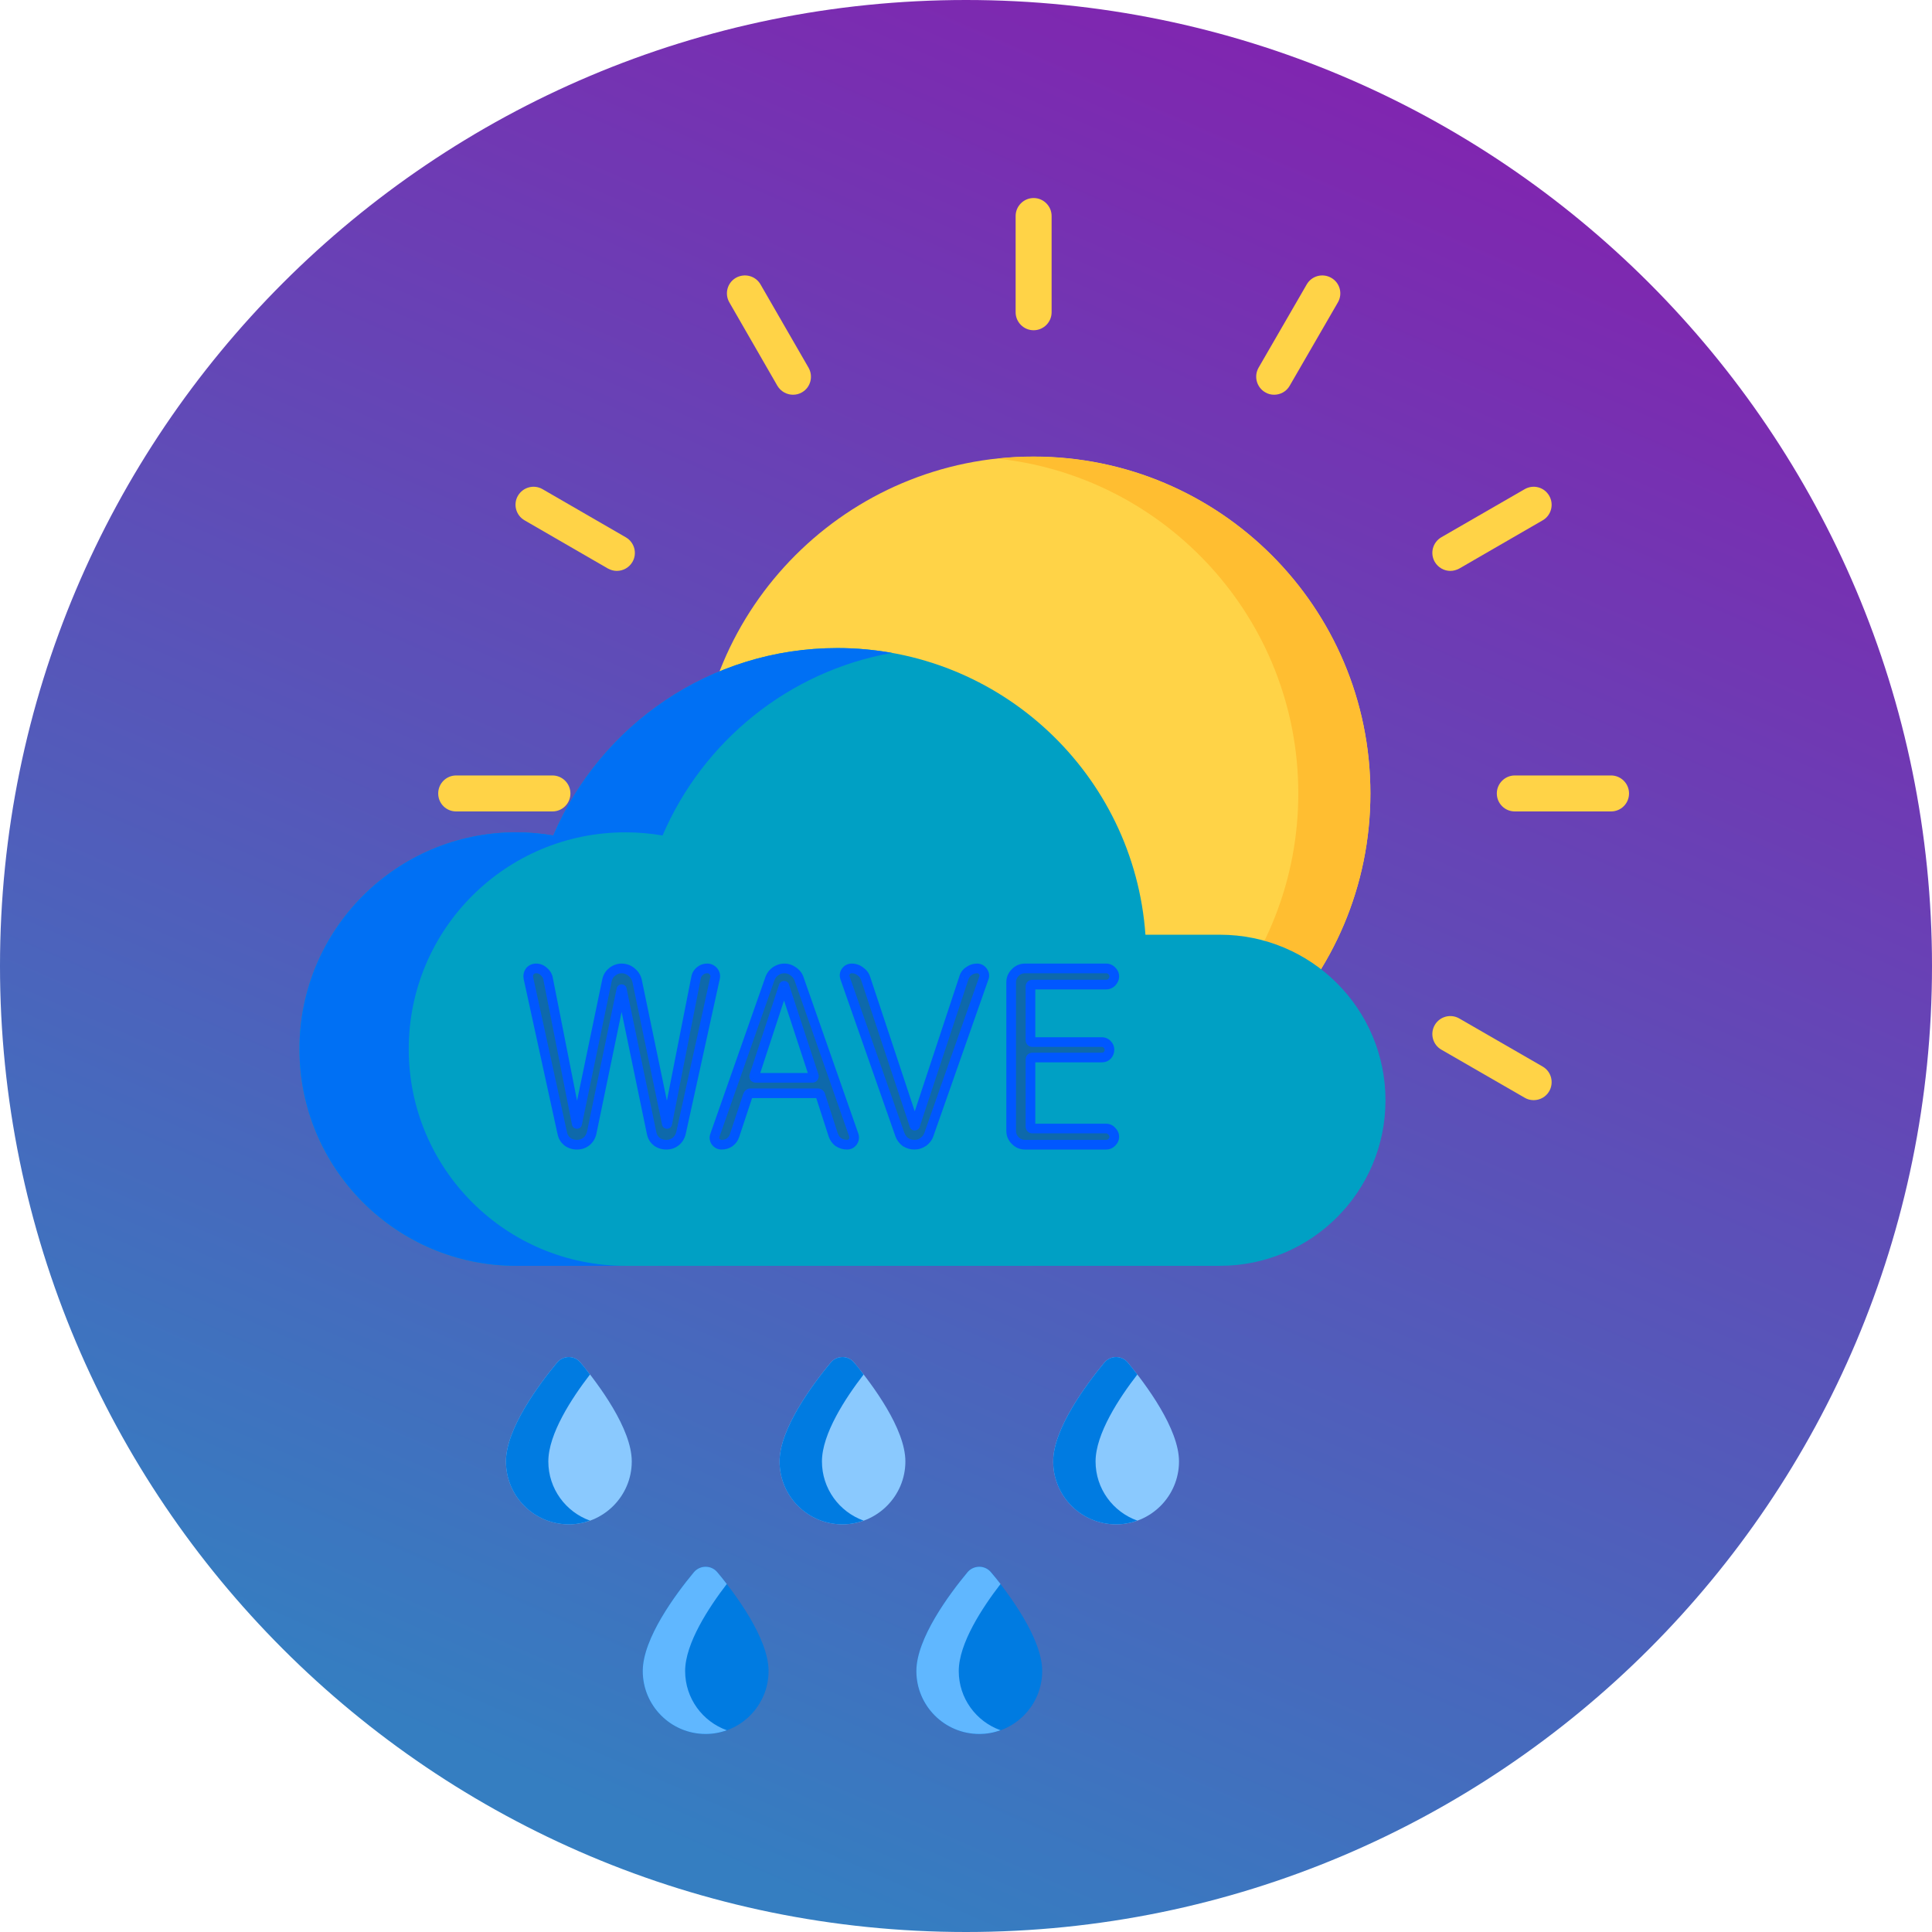 <svg width="16" height="16" viewBox="0 0 16 16" fill="none" xmlns="http://www.w3.org/2000/svg">
<path d="M8 16C12.418 16 16 12.418 16 8C16 3.582 12.418 0 8 0C3.582 0 0 3.582 0 8C0 12.418 3.582 16 8 16Z" fill="url(#paint0_linear)"/>
<path d="M8.56 9.361C10.1 9.361 11.349 8.112 11.349 6.571C11.349 5.03 10.1 3.781 8.56 3.781C7.019 3.781 5.77 5.03 5.77 6.571C5.77 8.112 7.019 9.361 8.56 9.361Z" fill="#FFD347"/>
<path d="M8.56 2.735C8.478 2.735 8.411 2.668 8.411 2.586V1.789C8.411 1.707 8.478 1.64 8.56 1.64C8.642 1.64 8.709 1.707 8.709 1.789V2.586C8.709 2.668 8.642 2.735 8.56 2.735Z" fill="#FFD347"/>
<path d="M6.567 3.269C6.516 3.269 6.466 3.242 6.438 3.195L6.04 2.504C5.999 2.433 6.023 2.342 6.094 2.301C6.166 2.26 6.257 2.284 6.298 2.355L6.696 3.045C6.737 3.117 6.713 3.208 6.642 3.249C6.618 3.263 6.593 3.269 6.567 3.269Z" fill="#FFD347"/>
<path d="M5.108 4.728C5.083 4.728 5.058 4.721 5.034 4.708L4.344 4.309C4.273 4.268 4.248 4.177 4.289 4.106C4.331 4.034 4.422 4.01 4.493 4.051L5.183 4.45C5.254 4.491 5.279 4.582 5.238 4.653C5.21 4.701 5.16 4.728 5.108 4.728Z" fill="#FFD347"/>
<path d="M4.575 6.72H3.778C3.695 6.72 3.629 6.654 3.629 6.571C3.629 6.489 3.695 6.422 3.778 6.422H4.575C4.657 6.422 4.724 6.489 4.724 6.571C4.724 6.654 4.657 6.72 4.575 6.72Z" fill="#FFD347"/>
<path d="M4.419 9.111C4.367 9.111 4.317 9.085 4.289 9.037C4.248 8.966 4.273 8.874 4.344 8.833L5.034 8.435C5.105 8.394 5.197 8.418 5.238 8.489C5.279 8.561 5.254 8.652 5.183 8.693L4.493 9.091C4.469 9.105 4.444 9.111 4.419 9.111Z" fill="#FFD347"/>
<path d="M12.701 9.111C12.676 9.111 12.65 9.105 12.627 9.091L11.937 8.693C11.865 8.652 11.841 8.56 11.882 8.489C11.923 8.418 12.014 8.393 12.086 8.435L12.776 8.833C12.847 8.874 12.871 8.965 12.83 9.037C12.803 9.084 12.753 9.111 12.701 9.111Z" fill="#FFD347"/>
<path d="M13.342 6.72H12.545C12.463 6.72 12.396 6.654 12.396 6.571C12.396 6.489 12.463 6.422 12.545 6.422H13.342C13.424 6.422 13.491 6.489 13.491 6.571C13.491 6.654 13.424 6.72 13.342 6.72Z" fill="#FFD347"/>
<path d="M12.011 4.728C11.96 4.728 11.91 4.701 11.882 4.653C11.841 4.582 11.865 4.491 11.937 4.449L12.627 4.051C12.698 4.01 12.789 4.034 12.83 4.106C12.871 4.177 12.847 4.268 12.776 4.309L12.086 4.708C12.062 4.721 12.036 4.728 12.011 4.728Z" fill="#FFD347"/>
<path d="M10.552 3.269C10.527 3.269 10.501 3.263 10.478 3.249C10.407 3.208 10.382 3.117 10.423 3.045L10.822 2.355C10.863 2.284 10.954 2.26 11.025 2.301C11.097 2.342 11.121 2.433 11.08 2.504L10.681 3.194C10.654 3.242 10.604 3.269 10.552 3.269Z" fill="#FFD347"/>
<path d="M8.56 3.782C8.459 3.782 8.359 3.787 8.261 3.798C9.661 3.947 10.752 5.132 10.752 6.571C10.752 8.011 9.661 9.196 8.261 9.345C8.359 9.355 8.459 9.361 8.56 9.361C10.1 9.361 11.349 8.112 11.349 6.571C11.349 5.031 10.101 3.782 8.56 3.782Z" fill="#FFBE31"/>
<path d="M5.232 12.103C5.232 12.39 4.998 12.624 4.711 12.624C4.423 12.624 4.19 12.39 4.19 12.103C4.19 11.833 4.462 11.467 4.613 11.285C4.664 11.223 4.758 11.223 4.808 11.285C4.959 11.467 5.232 11.833 5.232 12.103Z" fill="#8AC9FE"/>
<path d="M7.498 12.103C7.498 12.39 7.264 12.624 6.977 12.624C6.689 12.624 6.456 12.39 6.456 12.103C6.456 11.833 6.728 11.467 6.879 11.285C6.93 11.223 7.024 11.223 7.074 11.285C7.225 11.467 7.498 11.833 7.498 12.103Z" fill="#8AC9FE"/>
<path d="M9.764 12.103C9.764 12.39 9.531 12.624 9.243 12.624C8.955 12.624 8.722 12.39 8.722 12.103C8.722 11.833 8.995 11.467 9.145 11.285C9.196 11.223 9.29 11.223 9.341 11.285C9.491 11.467 9.764 11.833 9.764 12.103Z" fill="#8AC9FE"/>
<path d="M6.365 13.839C6.365 14.126 6.131 14.36 5.844 14.36C5.556 14.36 5.323 14.126 5.323 13.839C5.323 13.569 5.595 13.203 5.746 13.021C5.797 12.96 5.891 12.96 5.941 13.021C6.092 13.203 6.365 13.569 6.365 13.839Z" fill="#007BE1"/>
<path d="M8.631 13.839C8.631 14.126 8.398 14.36 8.11 14.36C7.822 14.36 7.589 14.126 7.589 13.839C7.589 13.569 7.862 13.203 8.012 13.021C8.063 12.96 8.157 12.96 8.208 13.021C8.358 13.203 8.631 13.569 8.631 13.839Z" fill="#007BE1"/>
<path d="M4.886 12.593C4.831 12.613 4.772 12.624 4.711 12.624C4.423 12.624 4.19 12.391 4.19 12.103C4.19 11.833 4.462 11.467 4.613 11.285C4.664 11.223 4.758 11.223 4.808 11.285C4.832 11.313 4.858 11.346 4.886 11.383C4.735 11.579 4.541 11.875 4.541 12.103C4.541 12.329 4.685 12.521 4.886 12.593Z" fill="#007BE1"/>
<path d="M7.152 12.593C7.098 12.613 7.038 12.624 6.977 12.624C6.689 12.624 6.456 12.391 6.456 12.103C6.456 11.833 6.728 11.467 6.879 11.285C6.93 11.223 7.024 11.223 7.074 11.285C7.098 11.313 7.125 11.346 7.152 11.383C7.001 11.579 6.807 11.875 6.807 12.103C6.807 12.329 6.951 12.521 7.152 12.593Z" fill="#007BE1"/>
<path d="M9.419 12.593C9.364 12.613 9.305 12.624 9.243 12.624C8.955 12.624 8.722 12.391 8.722 12.103C8.722 11.833 8.995 11.467 9.145 11.285C9.196 11.223 9.29 11.223 9.341 11.285C9.364 11.313 9.391 11.346 9.419 11.383C9.267 11.579 9.073 11.875 9.073 12.103C9.073 12.329 9.217 12.521 9.419 12.593Z" fill="#007BE1"/>
<path d="M6.019 14.329C5.965 14.349 5.905 14.36 5.844 14.36C5.556 14.36 5.323 14.126 5.323 13.839C5.323 13.569 5.595 13.203 5.746 13.021C5.797 12.96 5.891 12.96 5.941 13.021C5.965 13.049 5.991 13.082 6.019 13.118C5.868 13.315 5.674 13.611 5.674 13.839C5.674 14.065 5.818 14.257 6.019 14.329Z" fill="#60B7FF"/>
<path d="M8.286 14.329C8.231 14.349 8.172 14.36 8.11 14.36C7.822 14.36 7.589 14.126 7.589 13.839C7.589 13.569 7.861 13.203 8.012 13.021C8.063 12.96 8.157 12.96 8.207 13.021C8.231 13.049 8.258 13.082 8.286 13.118C8.134 13.315 7.94 13.611 7.94 13.839C7.94 14.065 8.084 14.257 8.286 14.329Z" fill="#60B7FF"/>
<path d="M10.103 7.741H9.486C9.392 6.414 8.286 5.367 6.935 5.367C5.879 5.367 4.973 6.006 4.582 6.919C4.482 6.902 4.38 6.893 4.275 6.893C3.284 6.893 2.48 7.696 2.48 8.688C2.48 9.679 3.284 10.483 4.275 10.483H10.103C10.86 10.483 11.474 9.869 11.474 9.112C11.474 8.355 10.86 7.741 10.103 7.741Z" fill="#00A0C4"/>
<path d="M7.387 5.407C6.53 5.559 5.821 6.14 5.487 6.919C5.387 6.902 5.285 6.893 5.18 6.893C4.188 6.893 3.385 7.696 3.385 8.688C3.385 9.679 4.188 10.483 5.18 10.483H4.275C3.284 10.483 2.48 9.679 2.48 8.688C2.48 7.696 3.284 6.893 4.275 6.893C4.38 6.893 4.482 6.902 4.582 6.919C4.973 6.006 5.879 5.367 6.935 5.367C7.089 5.367 7.24 5.381 7.387 5.407Z" fill="#0070F4"/>
<path d="M4.656 9.382L4.376 8.1C4.372 8.079 4.376 8.06 4.388 8.044C4.401 8.028 4.419 8.02 4.44 8.02C4.464 8.02 4.485 8.028 4.502 8.044C4.521 8.059 4.533 8.077 4.538 8.1L4.776 9.306C4.776 9.307 4.777 9.308 4.778 9.308C4.779 9.308 4.78 9.307 4.78 9.306L5.026 8.122C5.031 8.093 5.045 8.069 5.068 8.05C5.092 8.03 5.119 8.02 5.148 8.02C5.179 8.02 5.206 8.03 5.23 8.05C5.254 8.069 5.269 8.093 5.276 8.122L5.522 9.306C5.522 9.307 5.523 9.308 5.524 9.308C5.525 9.308 5.526 9.307 5.526 9.306L5.764 8.098C5.768 8.075 5.779 8.057 5.796 8.042C5.813 8.027 5.834 8.02 5.858 8.02C5.878 8.02 5.895 8.028 5.908 8.044C5.921 8.06 5.926 8.078 5.922 8.098L5.64 9.382C5.633 9.411 5.619 9.435 5.596 9.454C5.573 9.471 5.547 9.48 5.518 9.48C5.489 9.48 5.462 9.471 5.438 9.454C5.415 9.435 5.401 9.411 5.396 9.382L5.15 8.194C5.15 8.193 5.149 8.192 5.148 8.192C5.147 8.192 5.146 8.193 5.146 8.194L4.9 9.382C4.893 9.411 4.879 9.435 4.856 9.454C4.833 9.471 4.807 9.48 4.778 9.48C4.749 9.48 4.722 9.471 4.698 9.454C4.675 9.435 4.661 9.411 4.656 9.382ZM6.49 8.166L6.246 8.91C6.245 8.914 6.246 8.918 6.248 8.922C6.251 8.925 6.254 8.926 6.258 8.926H6.728C6.732 8.926 6.735 8.925 6.736 8.922C6.739 8.918 6.74 8.914 6.74 8.91L6.496 8.166C6.496 8.165 6.496 8.164 6.494 8.164C6.492 8.164 6.49 8.165 6.49 8.166ZM5.976 9.48C5.956 9.48 5.94 9.472 5.928 9.456C5.916 9.439 5.914 9.421 5.92 9.402L6.376 8.104C6.386 8.079 6.401 8.059 6.422 8.044C6.445 8.028 6.47 8.02 6.496 8.02C6.523 8.02 6.547 8.028 6.568 8.044C6.591 8.059 6.607 8.079 6.616 8.104L7.07 9.4C7.077 9.42 7.074 9.439 7.062 9.456C7.05 9.472 7.034 9.48 7.014 9.48C6.988 9.48 6.964 9.473 6.942 9.458C6.922 9.442 6.908 9.422 6.9 9.398L6.794 9.07C6.79 9.059 6.782 9.054 6.77 9.054H6.216C6.206 9.054 6.198 9.059 6.194 9.07L6.084 9.402C6.076 9.426 6.062 9.445 6.042 9.46C6.024 9.473 6.002 9.48 5.976 9.48ZM7.452 9.396L6.998 8.1C6.992 8.08 6.994 8.062 7.004 8.046C7.016 8.029 7.033 8.02 7.054 8.02C7.08 8.02 7.103 8.028 7.124 8.044C7.146 8.059 7.16 8.078 7.168 8.102L7.572 9.32C7.572 9.321 7.573 9.322 7.574 9.322C7.577 9.322 7.578 9.321 7.578 9.32L7.982 8.098C7.99 8.074 8.004 8.055 8.024 8.042C8.044 8.027 8.067 8.02 8.092 8.02C8.112 8.02 8.128 8.029 8.14 8.046C8.152 8.062 8.155 8.079 8.148 8.098L7.692 9.396C7.683 9.421 7.667 9.442 7.644 9.458C7.623 9.473 7.599 9.48 7.572 9.48C7.546 9.48 7.521 9.473 7.498 9.458C7.477 9.442 7.462 9.421 7.452 9.396ZM8.488 9.48C8.457 9.48 8.43 9.469 8.408 9.446C8.385 9.423 8.374 9.397 8.374 9.366V8.134C8.374 8.103 8.385 8.077 8.408 8.054C8.43 8.031 8.457 8.02 8.488 8.02H9.16C9.178 8.02 9.194 8.027 9.208 8.04C9.221 8.053 9.228 8.069 9.228 8.086C9.228 8.103 9.221 8.119 9.208 8.134C9.194 8.147 9.178 8.154 9.16 8.154H8.552C8.54 8.154 8.534 8.159 8.534 8.17V8.614C8.534 8.625 8.54 8.63 8.552 8.63H9.124C9.142 8.63 9.158 8.637 9.17 8.65C9.182 8.662 9.188 8.677 9.188 8.694C9.188 8.711 9.182 8.727 9.17 8.74C9.158 8.752 9.142 8.758 9.124 8.758H8.552C8.54 8.758 8.534 8.764 8.534 8.776V9.33C8.534 9.341 8.54 9.346 8.552 9.346H9.16C9.178 9.346 9.194 9.353 9.208 9.368C9.221 9.381 9.228 9.397 9.228 9.414C9.228 9.431 9.221 9.447 9.208 9.46C9.194 9.473 9.178 9.48 9.16 9.48H8.488Z" fill="#0E69AB"/>
<path d="M4.656 9.382L4.695 9.375L4.695 9.374L4.695 9.374L4.656 9.382ZM4.376 8.1L4.337 8.107L4.337 8.108L4.337 8.109L4.376 8.1ZM4.388 8.044L4.357 8.018L4.357 8.019L4.356 8.02L4.388 8.044ZM4.502 8.044L4.475 8.073L4.476 8.075L4.477 8.076L4.502 8.044ZM4.538 8.1L4.577 8.092L4.577 8.092L4.577 8.091L4.538 8.1ZM4.776 9.306H4.816V9.302L4.815 9.298L4.776 9.306ZM4.78 9.306L4.741 9.298L4.74 9.302V9.306H4.78ZM5.026 8.122L5.065 8.13L5.065 8.13L5.065 8.129L5.026 8.122ZM5.068 8.05L5.093 8.081L5.094 8.081L5.068 8.05ZM5.23 8.05L5.204 8.081L5.205 8.081L5.205 8.082L5.23 8.05ZM5.276 8.122L5.315 8.114L5.315 8.114L5.315 8.113L5.276 8.122ZM5.522 9.306H5.562V9.302L5.561 9.298L5.522 9.306ZM5.526 9.306L5.487 9.298L5.486 9.302V9.306H5.526ZM5.764 8.098L5.803 8.106L5.803 8.105L5.803 8.105L5.764 8.098ZM5.796 8.042L5.77 8.012L5.796 8.042ZM5.908 8.044L5.877 8.07L5.908 8.044ZM5.922 8.098L5.961 8.107L5.961 8.106L5.961 8.106L5.922 8.098ZM5.64 9.382L5.679 9.391L5.679 9.391L5.64 9.382ZM5.596 9.454L5.62 9.486L5.621 9.485L5.621 9.485L5.596 9.454ZM5.438 9.454L5.413 9.485L5.414 9.486L5.415 9.487L5.438 9.454ZM5.396 9.382L5.435 9.375L5.435 9.374L5.435 9.374L5.396 9.382ZM5.15 8.194H5.11V8.198L5.111 8.202L5.15 8.194ZM5.146 8.194L5.185 8.202L5.186 8.198V8.194H5.146ZM4.9 9.382L4.939 9.391L4.939 9.391L4.939 9.39L4.9 9.382ZM4.856 9.454L4.88 9.486L4.881 9.485L4.881 9.485L4.856 9.454ZM4.698 9.454L4.673 9.485L4.674 9.486L4.675 9.487L4.698 9.454ZM4.695 9.374L4.415 8.092L4.337 8.109L4.617 9.391L4.695 9.374ZM4.415 8.093C4.413 8.081 4.415 8.074 4.42 8.068L4.356 8.02C4.337 8.046 4.331 8.076 4.337 8.107L4.415 8.093ZM4.419 8.07C4.424 8.063 4.43 8.06 4.44 8.06V7.98C4.407 7.98 4.378 7.993 4.357 8.018L4.419 8.07ZM4.44 8.06C4.454 8.06 4.465 8.064 4.475 8.073L4.529 8.015C4.504 7.992 4.474 7.98 4.44 7.98V8.06ZM4.477 8.076C4.489 8.085 4.496 8.096 4.499 8.109L4.577 8.091C4.569 8.059 4.552 8.033 4.527 8.013L4.477 8.076ZM4.499 8.108L4.737 9.314L4.815 9.298L4.577 8.092L4.499 8.108ZM4.736 9.306C4.736 9.313 4.738 9.325 4.748 9.336C4.759 9.346 4.771 9.348 4.778 9.348V9.268C4.783 9.268 4.795 9.269 4.805 9.279C4.815 9.289 4.816 9.301 4.816 9.306H4.736ZM4.778 9.348C4.785 9.348 4.797 9.346 4.808 9.336C4.818 9.325 4.82 9.313 4.82 9.306H4.74C4.74 9.301 4.741 9.289 4.751 9.279C4.761 9.269 4.773 9.268 4.778 9.268V9.348ZM4.819 9.314L5.065 8.13L4.987 8.114L4.741 9.298L4.819 9.314ZM5.065 8.129C5.069 8.109 5.078 8.094 5.093 8.081L5.043 8.019C5.012 8.044 4.994 8.076 4.987 8.115L5.065 8.129ZM5.094 8.081C5.111 8.066 5.129 8.06 5.148 8.06V7.98C5.109 7.98 5.073 7.994 5.042 8.019L5.094 8.081ZM5.148 8.06C5.169 8.06 5.187 8.067 5.204 8.081L5.256 8.019C5.225 7.993 5.188 7.98 5.148 7.98V8.06ZM5.205 8.082C5.222 8.095 5.232 8.111 5.237 8.131L5.315 8.113C5.306 8.075 5.286 8.043 5.255 8.019L5.205 8.082ZM5.237 8.13L5.483 9.314L5.561 9.298L5.315 8.114L5.237 8.13ZM5.482 9.306C5.482 9.313 5.484 9.325 5.494 9.336C5.505 9.346 5.517 9.348 5.524 9.348V9.268C5.529 9.268 5.541 9.269 5.551 9.279C5.561 9.289 5.562 9.301 5.562 9.306H5.482ZM5.524 9.348C5.531 9.348 5.543 9.346 5.554 9.336C5.564 9.325 5.566 9.313 5.566 9.306H5.486C5.486 9.301 5.487 9.289 5.497 9.279C5.507 9.269 5.519 9.268 5.524 9.268V9.348ZM5.565 9.314L5.803 8.106L5.725 8.09L5.487 9.298L5.565 9.314ZM5.803 8.105C5.806 8.091 5.812 8.081 5.822 8.073L5.77 8.012C5.746 8.032 5.73 8.059 5.725 8.091L5.803 8.105ZM5.822 8.073C5.832 8.064 5.843 8.06 5.858 8.06V7.98C5.825 7.98 5.795 7.99 5.77 8.012L5.822 8.073ZM5.858 8.06C5.866 8.06 5.871 8.062 5.877 8.07L5.939 8.018C5.918 7.994 5.89 7.98 5.858 7.98V8.06ZM5.877 8.07C5.883 8.077 5.884 8.082 5.883 8.09L5.961 8.106C5.968 8.074 5.96 8.044 5.939 8.018L5.877 8.07ZM5.883 8.089L5.601 9.373L5.679 9.391L5.961 8.107L5.883 8.089ZM5.601 9.373C5.596 9.394 5.586 9.41 5.571 9.423L5.621 9.485C5.651 9.461 5.67 9.429 5.679 9.391L5.601 9.373ZM5.572 9.422C5.556 9.434 5.539 9.44 5.518 9.44V9.52C5.556 9.52 5.59 9.509 5.62 9.486L5.572 9.422ZM5.518 9.44C5.497 9.44 5.479 9.434 5.461 9.422L5.415 9.487C5.445 9.509 5.48 9.52 5.518 9.52V9.44ZM5.463 9.423C5.448 9.411 5.439 9.395 5.435 9.375L5.357 9.389C5.364 9.428 5.382 9.46 5.413 9.485L5.463 9.423ZM5.435 9.374L5.189 8.186L5.111 8.202L5.357 9.39L5.435 9.374ZM5.19 8.194C5.19 8.187 5.188 8.175 5.178 8.164C5.167 8.154 5.155 8.152 5.148 8.152V8.232C5.143 8.232 5.131 8.231 5.121 8.221C5.111 8.211 5.11 8.2 5.11 8.194H5.19ZM5.148 8.152C5.141 8.152 5.129 8.154 5.118 8.164C5.108 8.175 5.106 8.187 5.106 8.194H5.186C5.186 8.2 5.185 8.211 5.175 8.221C5.165 8.231 5.153 8.232 5.148 8.232V8.152ZM5.107 8.186L4.861 9.374L4.939 9.39L5.185 8.202L5.107 8.186ZM4.861 9.373C4.856 9.394 4.846 9.41 4.831 9.423L4.881 9.485C4.911 9.461 4.93 9.429 4.939 9.391L4.861 9.373ZM4.832 9.422C4.816 9.434 4.799 9.44 4.778 9.44V9.52C4.816 9.52 4.85 9.509 4.88 9.486L4.832 9.422ZM4.778 9.44C4.757 9.44 4.739 9.434 4.721 9.422L4.675 9.487C4.705 9.509 4.74 9.52 4.778 9.52V9.44ZM4.723 9.423C4.708 9.411 4.699 9.395 4.695 9.375L4.617 9.389C4.624 9.428 4.642 9.46 4.673 9.485L4.723 9.423ZM6.49 8.166L6.528 8.179L6.53 8.172V8.166H6.49ZM6.246 8.91L6.284 8.923L6.284 8.923L6.246 8.91ZM6.248 8.922L6.215 8.944L6.217 8.948L6.22 8.95L6.248 8.922ZM6.736 8.922L6.703 8.9L6.702 8.902L6.701 8.904L6.736 8.922ZM6.74 8.91H6.78V8.904L6.778 8.898L6.74 8.91ZM6.496 8.166H6.456V8.172L6.458 8.179L6.496 8.166ZM5.928 9.456L5.895 9.479L5.896 9.479L5.896 9.48L5.928 9.456ZM5.92 9.402L5.958 9.416L5.958 9.415L5.92 9.402ZM6.376 8.104L6.339 8.09L6.339 8.091L6.339 8.091L6.376 8.104ZM6.422 8.044L6.445 8.077L6.445 8.077L6.422 8.044ZM6.568 8.044L6.544 8.076L6.545 8.077L6.547 8.078L6.568 8.044ZM6.616 8.104L6.654 8.091L6.654 8.091L6.654 8.09L6.616 8.104ZM7.07 9.4L7.108 9.387L7.108 9.387L7.108 9.387L7.07 9.4ZM7.062 9.456L7.094 9.48L7.095 9.479L7.095 9.479L7.062 9.456ZM6.942 9.458L6.917 9.489L6.919 9.49L6.92 9.491L6.942 9.458ZM6.9 9.398L6.862 9.41L6.862 9.411L6.9 9.398ZM6.794 9.07L6.832 9.058L6.832 9.057L6.832 9.056L6.794 9.07ZM6.194 9.07L6.157 9.056L6.157 9.057L6.156 9.057L6.194 9.07ZM6.084 9.402L6.122 9.415V9.415L6.084 9.402ZM6.042 9.46L6.066 9.493L6.066 9.492L6.042 9.46ZM6.452 8.154L6.208 8.898L6.284 8.923L6.528 8.179L6.452 8.154ZM6.208 8.897C6.203 8.915 6.207 8.932 6.215 8.944L6.282 8.9C6.283 8.902 6.285 8.905 6.285 8.91C6.286 8.914 6.286 8.919 6.284 8.923L6.208 8.897ZM6.22 8.95C6.231 8.961 6.244 8.966 6.258 8.966V8.886C6.261 8.886 6.264 8.887 6.268 8.888C6.271 8.889 6.274 8.891 6.277 8.894L6.22 8.95ZM6.258 8.966H6.728V8.886H6.258V8.966ZM6.728 8.966C6.741 8.966 6.762 8.961 6.772 8.94L6.701 8.904C6.704 8.898 6.709 8.893 6.715 8.889C6.721 8.886 6.726 8.886 6.728 8.886V8.966ZM6.77 8.944C6.776 8.935 6.78 8.923 6.78 8.91H6.7C6.7 8.905 6.702 8.901 6.703 8.9L6.77 8.944ZM6.778 8.898L6.534 8.154L6.458 8.179L6.702 8.923L6.778 8.898ZM6.536 8.166C6.536 8.159 6.535 8.147 6.524 8.136C6.514 8.126 6.501 8.124 6.494 8.124V8.204C6.489 8.204 6.477 8.203 6.468 8.193C6.458 8.183 6.456 8.172 6.456 8.166H6.536ZM6.494 8.124C6.491 8.124 6.482 8.124 6.473 8.129C6.468 8.131 6.462 8.136 6.457 8.143C6.452 8.151 6.45 8.159 6.45 8.166H6.53C6.53 8.173 6.529 8.18 6.524 8.187C6.519 8.194 6.514 8.198 6.509 8.2C6.502 8.204 6.495 8.204 6.494 8.204V8.124ZM5.976 9.44C5.969 9.44 5.965 9.438 5.96 9.432L5.896 9.48C5.916 9.506 5.944 9.52 5.976 9.52V9.44ZM5.961 9.433C5.956 9.426 5.956 9.421 5.958 9.416L5.883 9.389C5.871 9.42 5.877 9.452 5.895 9.479L5.961 9.433ZM5.958 9.415L6.414 8.117L6.339 8.091L5.883 9.389L5.958 9.415ZM6.414 8.118C6.42 8.1 6.431 8.087 6.445 8.077L6.4 8.011C6.371 8.031 6.351 8.058 6.339 8.09L6.414 8.118ZM6.445 8.077C6.462 8.065 6.478 8.06 6.496 8.06V7.98C6.461 7.98 6.428 7.991 6.399 8.011L6.445 8.077ZM6.496 8.06C6.514 8.06 6.53 8.065 6.544 8.076L6.592 8.012C6.564 7.991 6.532 7.98 6.496 7.98V8.06ZM6.547 8.078C6.562 8.088 6.572 8.101 6.579 8.118L6.654 8.09C6.642 8.057 6.62 8.03 6.59 8.01L6.547 8.078ZM6.579 8.117L7.033 9.413L7.108 9.387L6.654 8.091L6.579 8.117ZM7.032 9.413C7.035 9.421 7.034 9.426 7.029 9.433L7.095 9.479C7.114 9.451 7.119 9.419 7.108 9.387L7.032 9.413ZM7.03 9.432C7.026 9.438 7.022 9.44 7.014 9.44V9.52C7.047 9.52 7.075 9.506 7.094 9.48L7.03 9.432ZM7.014 9.44C6.996 9.44 6.979 9.435 6.965 9.425L6.92 9.491C6.948 9.51 6.98 9.52 7.014 9.52V9.44ZM6.967 9.427C6.953 9.416 6.944 9.402 6.938 9.385L6.862 9.411C6.873 9.442 6.891 9.469 6.917 9.489L6.967 9.427ZM6.938 9.386L6.832 9.058L6.756 9.082L6.862 9.41L6.938 9.386ZM6.832 9.056C6.827 9.044 6.82 9.033 6.808 9.025C6.796 9.017 6.782 9.014 6.77 9.014V9.094C6.77 9.094 6.767 9.094 6.763 9.091C6.759 9.089 6.757 9.085 6.757 9.084L6.832 9.056ZM6.77 9.014H6.216V9.094H6.77V9.014ZM6.216 9.014C6.204 9.014 6.191 9.017 6.179 9.026C6.168 9.034 6.161 9.045 6.157 9.056L6.232 9.084C6.232 9.084 6.231 9.087 6.226 9.09C6.222 9.094 6.218 9.094 6.216 9.094V9.014ZM6.156 9.057L6.046 9.389L6.122 9.415L6.232 9.083L6.156 9.057ZM6.046 9.389C6.041 9.406 6.032 9.418 6.019 9.428L6.066 9.492C6.093 9.473 6.112 9.446 6.122 9.415L6.046 9.389ZM6.019 9.428C6.008 9.436 5.994 9.44 5.976 9.44V9.52C6.009 9.52 6.039 9.511 6.066 9.493L6.019 9.428ZM7.452 9.396L7.415 9.409L7.415 9.41L7.415 9.41L7.452 9.396ZM6.998 8.1L6.961 8.113L6.961 8.113L6.961 8.113L6.998 8.1ZM7.004 8.046L6.972 8.023L6.971 8.024L6.971 8.024L7.004 8.046ZM7.124 8.044L7.1 8.076L7.101 8.077L7.102 8.077L7.124 8.044ZM7.168 8.102L7.206 8.089V8.089L7.168 8.102ZM7.572 9.32H7.612V9.314L7.61 9.307L7.572 9.32ZM7.578 9.32L7.541 9.308L7.538 9.314V9.32H7.578ZM7.982 8.098L7.945 8.085V8.086L7.982 8.098ZM8.024 8.042L8.047 8.075L8.047 8.075L8.048 8.074L8.024 8.042ZM8.14 8.046L8.108 8.069L8.108 8.069L8.108 8.07L8.14 8.046ZM8.148 8.098L8.111 8.085L8.111 8.085L8.148 8.098ZM7.692 9.396L7.73 9.41L7.73 9.41L7.73 9.409L7.692 9.396ZM7.644 9.458L7.667 9.491L7.668 9.491L7.644 9.458ZM7.498 9.458L7.474 9.49L7.476 9.491L7.477 9.492L7.498 9.458ZM7.49 9.383L7.036 8.087L6.961 8.113L7.415 9.409L7.49 9.383ZM7.036 8.087C7.033 8.078 7.035 8.073 7.038 8.068L6.971 8.024C6.953 8.051 6.95 8.082 6.961 8.113L7.036 8.087ZM7.037 8.069C7.042 8.062 7.046 8.06 7.054 8.06V7.98C7.02 7.98 6.991 7.995 6.972 8.023L7.037 8.069ZM7.054 8.06C7.071 8.06 7.086 8.065 7.1 8.076L7.148 8.012C7.121 7.991 7.089 7.98 7.054 7.98V8.06ZM7.102 8.077C7.116 8.087 7.125 8.099 7.131 8.115L7.206 8.089C7.196 8.057 7.175 8.031 7.147 8.011L7.102 8.077ZM7.131 8.115L7.535 9.333L7.61 9.307L7.206 8.089L7.131 8.115ZM7.532 9.32C7.532 9.327 7.534 9.339 7.545 9.35C7.555 9.36 7.568 9.362 7.574 9.362V9.282C7.58 9.282 7.591 9.283 7.601 9.293C7.611 9.303 7.612 9.315 7.612 9.32H7.532ZM7.574 9.362C7.578 9.362 7.586 9.362 7.595 9.357C7.6 9.355 7.607 9.35 7.612 9.343C7.617 9.336 7.618 9.327 7.618 9.32H7.538C7.538 9.313 7.54 9.306 7.545 9.299C7.549 9.292 7.555 9.288 7.56 9.286C7.567 9.282 7.574 9.282 7.574 9.282V9.362ZM7.616 9.333L8.02 8.111L7.945 8.086L7.541 9.308L7.616 9.333ZM8.02 8.111C8.026 8.095 8.034 8.083 8.047 8.075L8.002 8.009C7.974 8.027 7.955 8.053 7.945 8.085L8.02 8.111ZM8.048 8.074C8.061 8.065 8.075 8.06 8.092 8.06V7.98C8.059 7.98 8.028 7.99 8.001 8.01L8.048 8.074ZM8.092 8.06C8.099 8.06 8.103 8.062 8.108 8.069L8.173 8.023C8.154 7.996 8.126 7.98 8.092 7.98V8.06ZM8.108 8.07C8.113 8.075 8.113 8.079 8.111 8.085L8.186 8.112C8.197 8.08 8.192 8.049 8.172 8.022L8.108 8.07ZM8.111 8.085L7.655 9.383L7.73 9.409L8.186 8.111L8.111 8.085ZM7.655 9.382C7.649 9.4 7.638 9.414 7.621 9.425L7.668 9.491C7.697 9.47 7.718 9.443 7.73 9.41L7.655 9.382ZM7.622 9.425C7.607 9.435 7.591 9.44 7.572 9.44V9.52C7.607 9.52 7.639 9.51 7.667 9.491L7.622 9.425ZM7.572 9.44C7.554 9.44 7.536 9.435 7.52 9.424L7.477 9.492C7.506 9.51 7.538 9.52 7.572 9.52V9.44ZM7.522 9.426C7.507 9.415 7.497 9.4 7.49 9.382L7.415 9.41C7.427 9.442 7.447 9.469 7.474 9.49L7.522 9.426ZM8.408 9.446L8.436 9.418L8.408 9.446ZM8.408 8.054L8.38 8.026L8.408 8.054ZM9.208 8.04L9.236 8.012L9.208 8.04ZM9.208 8.134L9.236 8.162L9.237 8.162L9.237 8.161L9.208 8.134ZM9.17 8.65L9.14 8.677L9.141 8.678L9.142 8.678L9.17 8.65ZM9.17 8.74L9.198 8.768L9.199 8.768L9.2 8.767L9.17 8.74ZM9.208 9.368L9.178 9.395L9.179 9.396L9.18 9.396L9.208 9.368ZM9.208 9.46L9.236 9.488L9.208 9.46ZM8.488 9.44C8.468 9.44 8.452 9.433 8.436 9.418L8.38 9.474C8.409 9.504 8.446 9.52 8.488 9.52V9.44ZM8.436 9.418C8.421 9.402 8.414 9.386 8.414 9.366H8.334C8.334 9.408 8.35 9.445 8.38 9.474L8.436 9.418ZM8.414 9.366V8.134H8.334V9.366H8.414ZM8.414 8.134C8.414 8.115 8.421 8.098 8.436 8.082L8.38 8.026C8.35 8.056 8.334 8.092 8.334 8.134H8.414ZM8.436 8.082C8.452 8.067 8.468 8.06 8.488 8.06V7.98C8.446 7.98 8.409 7.996 8.38 8.026L8.436 8.082ZM8.488 8.06H9.16V7.98H8.488V8.06ZM9.16 8.06C9.168 8.06 9.174 8.062 9.18 8.068L9.236 8.012C9.215 7.991 9.189 7.98 9.16 7.98V8.06ZM9.18 8.068C9.186 8.075 9.188 8.08 9.188 8.086H9.268C9.268 8.057 9.256 8.032 9.236 8.012L9.18 8.068ZM9.188 8.086C9.188 8.092 9.186 8.099 9.178 8.107L9.237 8.161C9.256 8.14 9.268 8.115 9.268 8.086H9.188ZM9.18 8.106C9.174 8.112 9.168 8.114 9.16 8.114V8.194C9.189 8.194 9.215 8.183 9.236 8.162L9.18 8.106ZM9.16 8.114H8.552V8.194H9.16V8.114ZM8.552 8.114C8.541 8.114 8.525 8.116 8.512 8.128C8.498 8.141 8.494 8.157 8.494 8.17H8.574C8.574 8.172 8.573 8.181 8.565 8.188C8.558 8.194 8.551 8.194 8.552 8.194V8.114ZM8.494 8.17V8.614H8.574V8.17H8.494ZM8.494 8.614C8.494 8.627 8.498 8.643 8.512 8.656C8.525 8.668 8.541 8.67 8.552 8.67V8.59C8.551 8.59 8.558 8.59 8.565 8.596C8.573 8.603 8.574 8.612 8.574 8.614H8.494ZM8.552 8.67H9.124V8.59H8.552V8.67ZM9.124 8.67C9.132 8.67 9.136 8.672 9.14 8.677L9.2 8.623C9.18 8.601 9.153 8.59 9.124 8.59V8.67ZM9.142 8.678C9.146 8.683 9.148 8.687 9.148 8.694H9.228C9.228 8.666 9.218 8.641 9.198 8.622L9.142 8.678ZM9.148 8.694C9.148 8.701 9.146 8.707 9.14 8.713L9.2 8.767C9.218 8.746 9.228 8.722 9.228 8.694H9.148ZM9.142 8.712C9.138 8.716 9.133 8.718 9.124 8.718V8.798C9.152 8.798 9.178 8.789 9.198 8.768L9.142 8.712ZM9.124 8.718H8.552V8.798H9.124V8.718ZM8.552 8.718C8.54 8.718 8.523 8.721 8.51 8.734C8.497 8.747 8.494 8.764 8.494 8.776H8.574C8.574 8.776 8.574 8.784 8.567 8.791C8.559 8.798 8.552 8.798 8.552 8.798V8.718ZM8.494 8.776V9.33H8.574V8.776H8.494ZM8.494 9.33C8.494 9.343 8.498 9.359 8.512 9.372C8.525 9.384 8.541 9.386 8.552 9.386V9.306C8.551 9.306 8.558 9.306 8.565 9.312C8.573 9.319 8.574 9.328 8.574 9.33H8.494ZM8.552 9.386H9.16V9.306H8.552V9.386ZM9.16 9.386C9.166 9.386 9.172 9.388 9.178 9.395L9.237 9.341C9.217 9.319 9.191 9.306 9.16 9.306V9.386ZM9.18 9.396C9.186 9.403 9.188 9.408 9.188 9.414H9.268C9.268 9.385 9.256 9.36 9.236 9.34L9.18 9.396ZM9.188 9.414C9.188 9.42 9.186 9.425 9.18 9.432L9.236 9.488C9.256 9.468 9.268 9.443 9.268 9.414H9.188ZM9.18 9.432C9.174 9.438 9.168 9.44 9.16 9.44V9.52C9.189 9.52 9.215 9.509 9.236 9.488L9.18 9.432ZM9.16 9.44H8.488V9.52H9.16V9.44Z" fill="#0057FF"/>
<defs>
<linearGradient id="paint0_linear" x1="13.06" y1="0.98" x2="6.62" y2="15.72" gradientUnits="userSpaceOnUse">
<stop stop-color="#8223AF"/>
<stop offset="1" stop-color="#357EC1"/>
</linearGradient>
</defs>
</svg>
